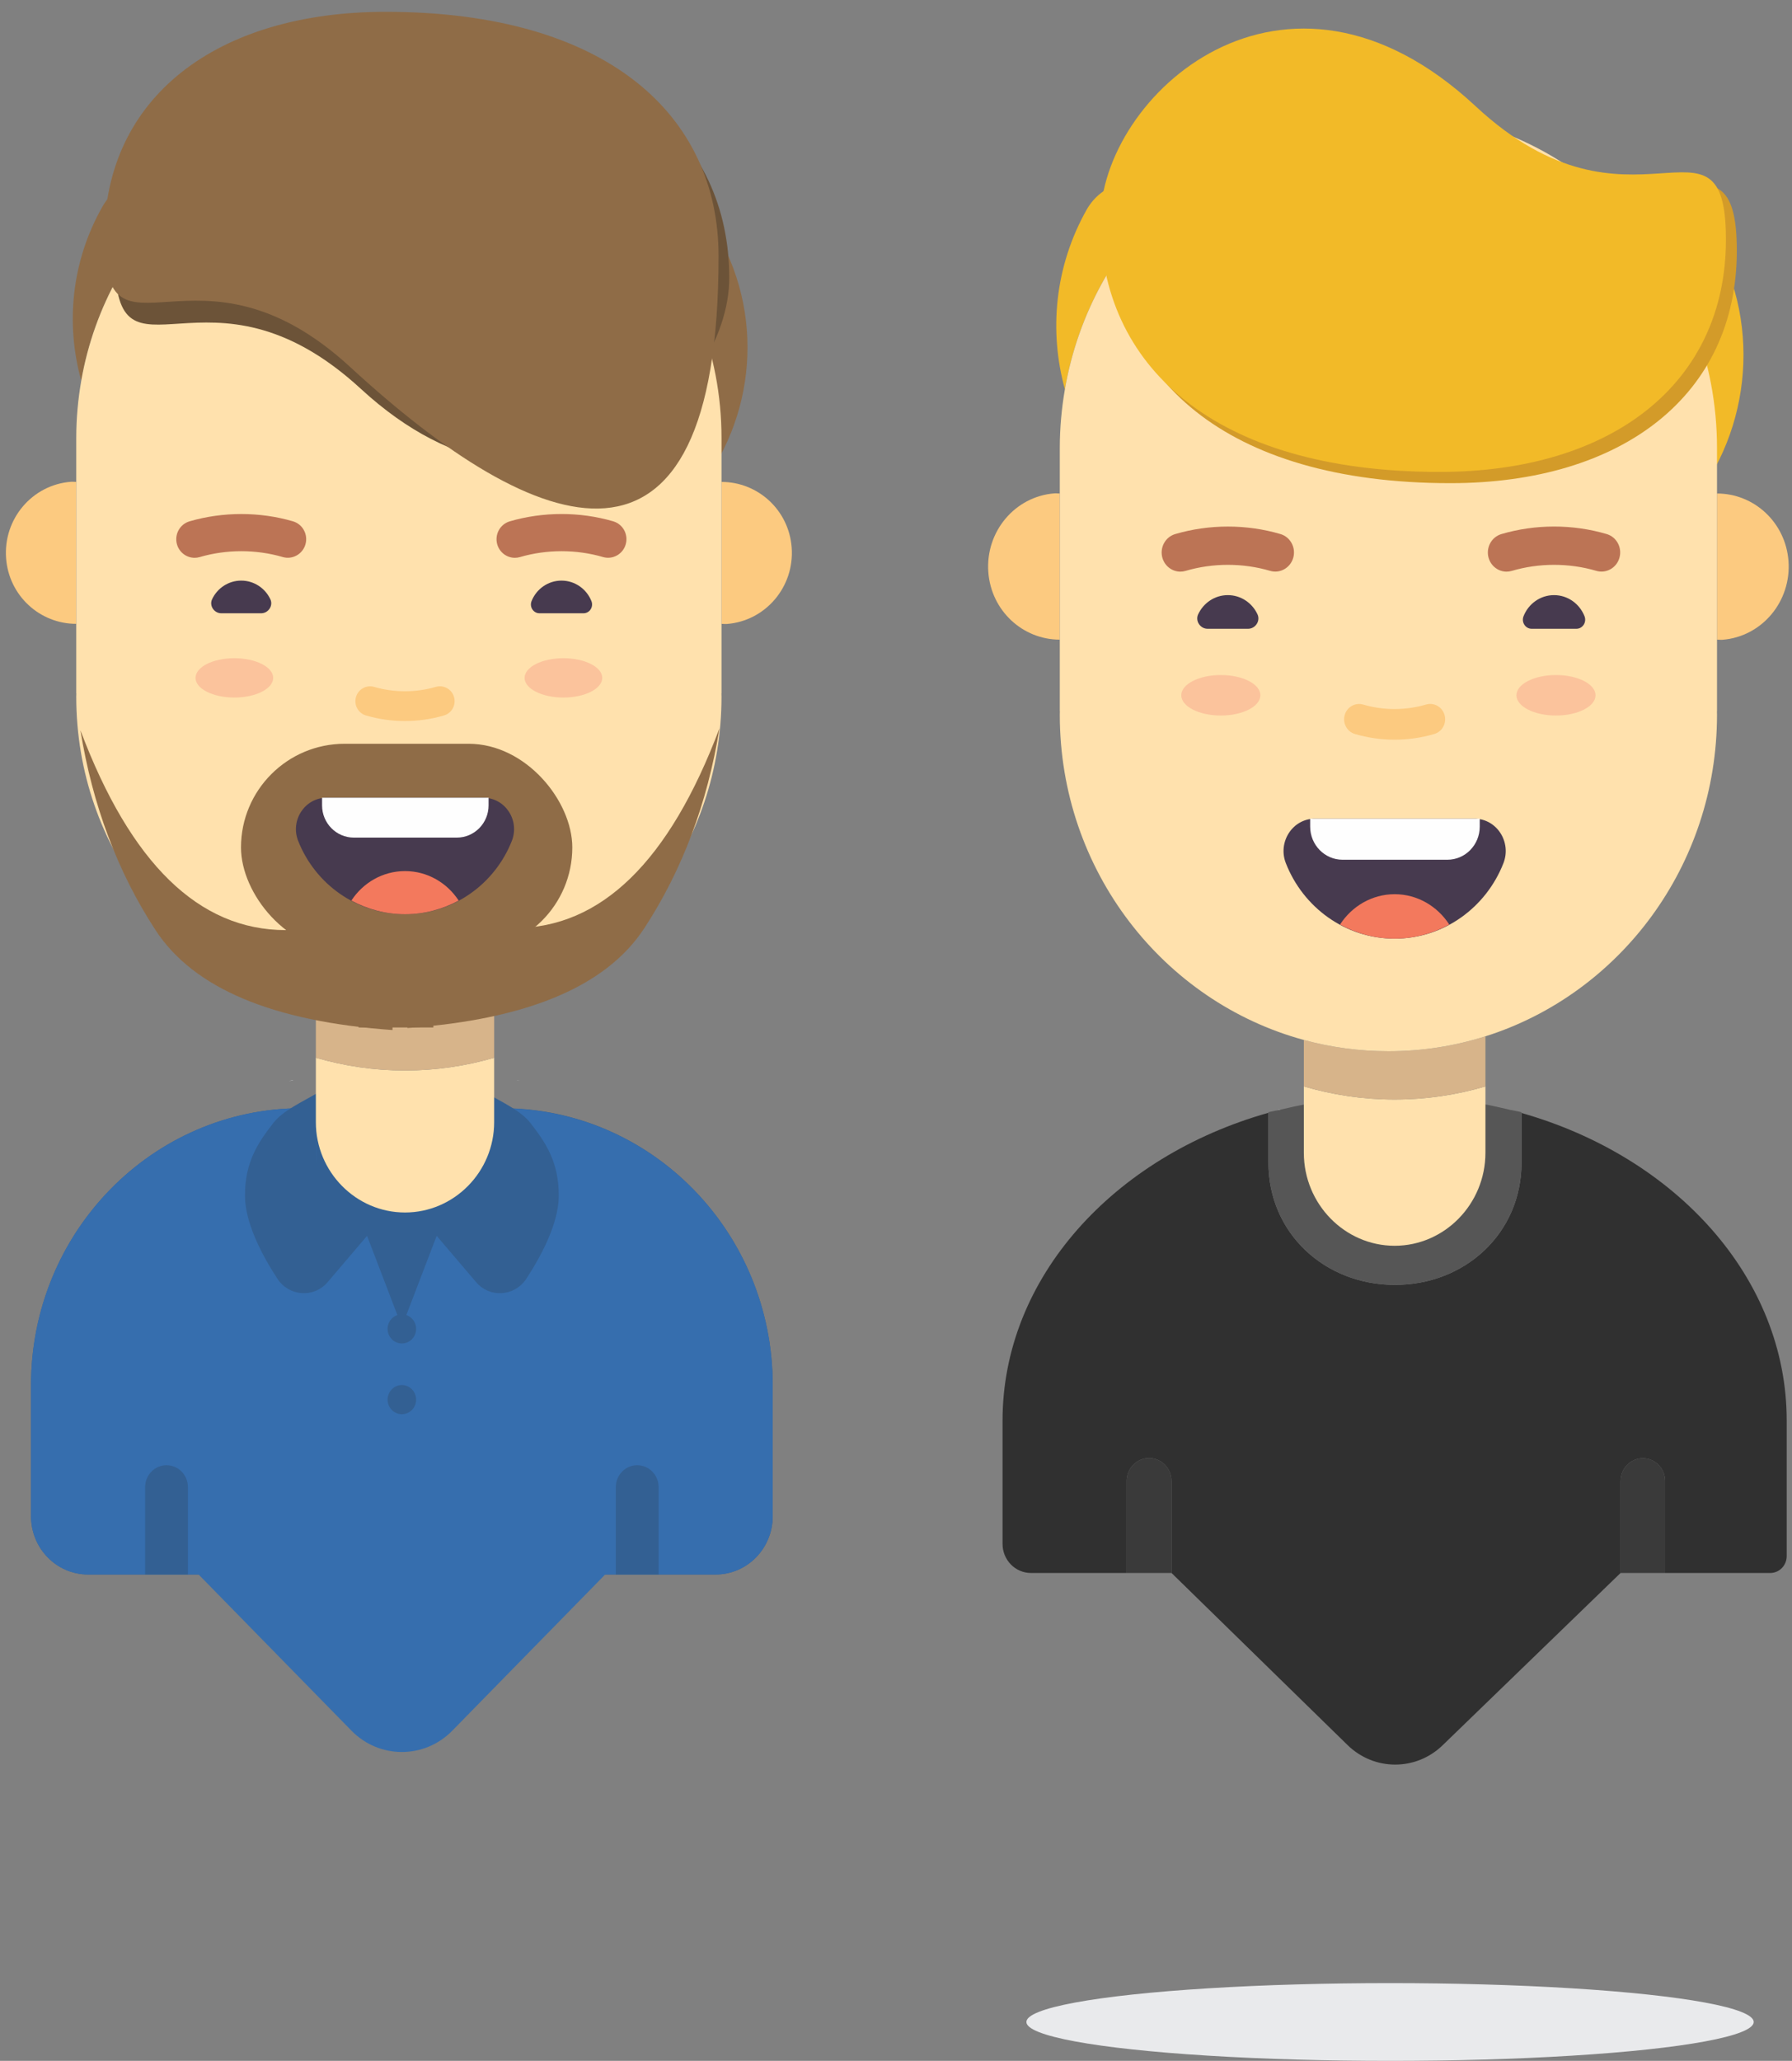 <?xml version="1.0" encoding="UTF-8"?>
<svg width="107px" height="123px" viewBox="0 0 107 123" version="1.1" xmlns="http://www.w3.org/2000/svg" xmlns:xlink="http://www.w3.org/1999/xlink">
    <rect x="0" y="0" width="107" height="123" fill="#808080" stroke="none"/>
    <!-- Generator: Sketch 55.2 (78181) - https://sketchapp.com -->
    <title>Group 89</title>
    <desc>Created with Sketch.</desc>
    <defs>
        <polygon id="path-1" points="0 11.952 25.55 11.952 25.55 0.707 0 0.707 0 11.952"></polygon>
    </defs>
    <g id="Website-" stroke="none" stroke-width="1" fill="none" fill-rule="evenodd">
        <g id="Desktop-HD-Copy-2" transform="translate(-667, -3827)">
            <g id="Group-91-Copy" transform="translate(261, 3798)">
                <g id="Group-89" transform="translate(406, 29)">
                    <g id="Group-12">
                        <g transform="translate(0.351, 0.386)" id="Group-3">
                            <g transform="translate(0, 0.201)">
                                <g id="Group-2" transform="translate(1.276, 64.644)">
                                    <path d="M16.407,0.909 C7.471,0.909 0.226,8.308 0.226,17.434 L0.226,25.261 C0.226,27.183 1.751,28.74 3.632,28.74 L41.105,28.74 C42.986,28.74 44.511,27.183 44.511,25.261 L44.511,17.434 C44.511,8.308 37.266,0.909 28.33,0.909 L16.407,0.909 Z" id="Fill-7" fill="#336093"></path>
                                    <path d="M28.544,0.92 L29.182,8.736 L24.447,8.529 L22.368,13.955 L20.29,8.529 L17.259,8.736 L17.259,0.909 L16.407,0.909 C7.471,0.909 0.226,8.307 0.226,17.434 L0.226,25.261 C0.226,27.182 1.751,28.74 3.632,28.74 L41.105,28.74 C42.986,28.74 44.511,27.182 44.511,25.261 L44.511,17.434 C44.511,8.381 37.38,1.038 28.544,0.92" id="Fill-9" fill="#366EAE"></path>
                                    <g id="Group-13" transform="translate(9.594, 28.034)">
                                        <path d="M9.764,10.027 L0,0.056 L25.55,0.056 L15.786,10.027 C14.122,11.725 11.427,11.725 9.764,10.027" id="Fill-11" fill="#366EAE"></path>
                                        <mask id="mask-2" fill="white">
                                            <use xlink:href="#path-1"></use>
                                        </mask>
                                        <g id="Clip-12"></g>
                                    </g>
                                    <path d="M8.316,22.218 C7.61,22.218 7.039,22.802 7.039,23.522 L7.039,28.741 L9.594,28.741 L9.594,23.522 C9.594,22.802 9.022,22.218 8.316,22.218" id="Fill-18" fill="#292929" opacity="0.2"></path>
                                    <path d="M36.421,22.218 C35.715,22.218 35.143,22.802 35.143,23.522 L35.143,28.741 L37.698,28.741 L37.698,23.522 C37.698,22.802 37.127,22.218 36.421,22.218" id="Fill-20" fill="#292929" opacity="0.2"></path>
                                    <path d="M17.259,3.599 L17.259,0.039 C16.441,0.524 15.274,1.051 14.704,1.779 C13.73,3.02 13,4.166 13,6.127 C13,7.75 14.01,9.669 14.931,11.081 C15.625,12.145 17.114,12.256 17.937,11.291 L20.29,8.529 C20.29,8.529 17.259,6.997 17.259,3.599" id="Fill-59" fill="#336093"></path>
                                    <path d="M27.478,3.599 L27.478,0.039 C28.296,0.524 29.463,1.051 30.033,1.779 C31.007,3.02 31.737,4.166 31.737,6.127 C31.737,7.75 30.727,9.669 29.806,11.081 C29.112,12.145 27.623,12.256 26.8,11.291 L24.447,8.529 C24.447,8.529 27.478,6.997 27.478,3.599" id="Fill-61" fill="#336093"></path>
                                    <path d="M23.22,14.081 C23.22,14.561 22.839,14.951 22.368,14.951 C21.898,14.951 21.517,14.561 21.517,14.081 C21.517,13.601 21.898,13.211 22.368,13.211 C22.839,13.211 23.22,13.601 23.22,14.081" id="Fill-63" fill="#336093"></path>
                                    <path d="M23.22,18.304 C23.22,18.784 22.839,19.173 22.368,19.173 C21.898,19.173 21.517,18.784 21.517,18.304 C21.517,17.823 21.898,17.434 22.368,17.434 C22.839,17.434 23.22,17.823 23.22,18.304" id="Fill-65" fill="#336093"></path>
                                </g>
                                <path d="M17.136,63.87 C17.047,63.892 16.964,63.921 16.875,63.944 C16.961,63.924 17.05,63.909 17.136,63.89 L17.136,63.87 Z" id="Fill-5" fill="#D0D2D3"></path>
                                <path d="M30.528,63.87 L30.528,63.881 C30.578,63.893 30.631,63.903 30.682,63.914 C30.629,63.901 30.58,63.883 30.528,63.87" id="Fill-9" fill="#D0D2D3"></path>
                                <path d="M23.832,48.8 C20.904,48.8 18.509,51.226 18.509,54.19 L18.509,54.619 C18.509,51.655 20.904,49.229 23.832,49.229 C26.759,49.229 29.154,51.655 29.154,54.619 L29.154,54.19 C29.154,51.226 26.759,48.8 23.832,48.8" id="Fill-17" fill="#231F20"></path>
                                <path d="M18.509,62.542 L18.509,63.558 L18.509,63.986 L18.509,66.39 C18.509,69.354 20.904,71.779 23.831,71.779 C26.759,71.779 29.155,69.354 29.155,66.39 L29.155,63.986 L29.155,63.558 L29.155,62.542 C27.463,63.034 25.679,63.303 23.831,63.303 C21.984,63.303 20.2,63.034 18.509,62.542" id="Fill-19" fill="#FFE1AD"></path>
                                <path d="M18.509,59.849 L18.509,62.542 C20.2,63.034 21.984,63.303 23.831,63.303 C25.679,63.303 27.463,63.034 29.155,62.542 L29.155,59.638 C27.356,60.201 25.446,60.504 23.467,60.504 C21.752,60.504 20.091,60.274 18.509,59.849" id="Fill-21" fill="#D7B48A"></path>
                                <path d="M42.73,28.176 L42.73,36.646 C42.838,36.646 42.941,36.662 43.05,36.654 C45.364,36.475 47.097,34.43 46.92,32.087 C46.751,29.854 44.906,28.176 42.73,28.176" id="Fill-23" fill="#FCCA80"></path>
                                <path d="M3.882,28.168 C1.568,28.347 -0.164,30.392 0.013,32.735 C0.181,34.969 2.027,36.646 4.202,36.646 L4.202,28.176 C4.095,28.176 3.991,28.159 3.882,28.168" id="Fill-25" fill="#FCCA80"></path>
                                <path d="M40.816,29.235 C44.611,25.012 45.468,18.631 42.498,13.422 C41.608,11.862 39.639,11.328 38.099,12.228 L35.712,13.624 C38.878,17.1 40.816,21.744 40.816,26.846 L40.816,29.235 Z" id="Fill-27" fill="#8F6C47"></path>
                                <path d="M10.768,10.881 L10.175,10.534 C8.635,9.633 6.665,10.168 5.776,11.727 L5.776,11.727 C3.904,15.01 3.558,18.755 4.501,22.135 C5.278,17.678 7.546,13.745 10.768,10.881" id="Fill-29" fill="#8F6C47"></path>
                                <path d="M42.73,27.933 L42.73,25.544 C42.73,20.441 40.793,15.798 37.626,12.322 C34.106,8.459 29.066,6.037 23.466,6.037 C18.601,6.037 14.159,7.868 10.768,10.881 C7.546,13.745 5.277,17.678 4.501,22.136 C4.308,23.243 4.202,24.381 4.202,25.544 L4.202,28.176 L4.202,36.646 L4.202,40.797 L4.207,40.797 C4.207,40.865 4.202,40.93 4.202,40.997 C4.202,50.035 10.273,57.634 18.509,59.849 C20.091,60.275 21.752,60.504 23.466,60.504 C25.446,60.504 27.356,60.201 29.154,59.639 C37.016,57.182 42.73,49.765 42.73,40.997 C42.73,40.93 42.726,40.865 42.725,40.797 L42.73,40.797 L42.73,36.646 L42.73,28.176 L42.73,27.933 Z" id="Fill-31" fill="#FFE1AD"></path>
                                <path d="M11.27,32.705 C10.793,32.705 10.356,32.389 10.216,31.903 C10.049,31.313 10.385,30.698 10.966,30.528 C12.962,29.948 15.143,29.946 17.138,30.526 C17.719,30.694 18.056,31.31 17.888,31.899 C17.721,32.488 17.111,32.828 16.532,32.659 C14.93,32.193 13.174,32.194 11.574,32.661 C11.472,32.691 11.37,32.705 11.27,32.705" id="Fill-33" fill="#BC7455"></path>
                                <path d="M25.916,41.261 C25.253,41.454 24.553,41.558 23.828,41.558 C23.106,41.558 22.407,41.455 21.747,41.263" id="Fill-35" fill="#FCCA80"></path>
                                <path d="M23.828,42.447 C23.039,42.447 22.257,42.336 21.505,42.116 C21.039,41.981 20.77,41.489 20.904,41.018 C21.037,40.546 21.523,40.276 21.989,40.409 C23.181,40.757 24.479,40.757 25.673,40.408 C26.14,40.274 26.626,40.544 26.759,41.016 C26.893,41.487 26.625,41.979 26.159,42.114 C25.403,42.335 24.619,42.447 23.828,42.447" id="Fill-37" fill="#FCCA80"></path>
                                <path d="M30.393,32.705 C29.916,32.705 29.479,32.389 29.339,31.903 C29.172,31.313 29.508,30.698 30.089,30.528 C32.083,29.947 34.264,29.944 36.26,30.526 C36.843,30.694 37.179,31.31 37.011,31.899 C36.845,32.488 36.235,32.828 35.655,32.659 C34.052,32.193 32.296,32.194 30.697,32.661 C30.595,32.691 30.493,32.705 30.393,32.705" id="Fill-39" fill="#BC7455"></path>
                                <path d="M31.864,36.016 C31.498,36.016 31.251,35.638 31.387,35.292 C31.671,34.574 32.365,34.066 33.175,34.066 C33.986,34.066 34.68,34.574 34.964,35.292 C35.1,35.638 34.854,36.016 34.487,36.016 L31.864,36.016 Z" id="Fill-41" fill="#473A4F"></path>
                                <path d="M12.864,36.016 C12.439,36.016 12.13,35.567 12.313,35.178 C12.623,34.52 13.285,34.066 14.052,34.066 C14.82,34.066 15.482,34.52 15.792,35.178 C15.975,35.567 15.666,36.016 15.241,36.016 L12.864,36.016 Z" id="Fill-43" fill="#473A4F"></path>
                                <rect id="Rectangle-6" fill="#8F6C47" x="14.039" y="43.804" width="19.782" height="12.373" rx="6.187"></rect>
                                <path d="M28.508,47.024 C29.816,47.024 30.695,48.375 30.209,49.605 C29.197,52.167 26.723,53.977 23.832,53.977 C20.94,53.977 18.466,52.167 17.454,49.605 C16.968,48.375 17.847,47.024 19.156,47.024 L28.508,47.024 Z" id="Fill-45" fill="#473A4F"></path>
                                <path d="M35.609,39.871 C35.609,40.519 34.57,41.045 33.29,41.045 C32.01,41.045 30.972,40.519 30.972,39.871 C30.972,39.223 32.01,38.697 33.29,38.697 C34.57,38.697 35.609,39.223 35.609,39.871" id="Fill-47" fill="#FBC39C"></path>
                                <path d="M15.96,39.871 C15.96,40.519 14.922,41.045 13.642,41.045 C12.361,41.045 11.324,40.519 11.324,39.871 C11.324,39.223 12.361,38.697 13.642,38.697 C14.922,38.697 15.96,39.223 15.96,39.871" id="Fill-49" fill="#FBC39C"></path>
                                <path d="M26.924,49.404 L20.778,49.404 C19.73,49.404 18.88,48.543 18.88,47.483 L18.88,47.024 L28.821,47.024 L28.821,47.483 C28.821,48.543 27.972,49.404 26.924,49.404" id="Fill-51" fill="#FEFEFE"></path>
                                <path d="M23.833,51.402 C22.496,51.402 21.318,52.105 20.63,53.162 C21.588,53.675 22.673,53.977 23.833,53.977 C24.992,53.977 26.078,53.675 27.036,53.162 C26.348,52.105 25.169,51.402 23.833,51.402" id="Fill-53" fill="#F3795D"></path>
                                <g id="Group-4-Copy" transform="translate(24.161, 14.887) scale(-1, 1) translate(-24.161, -14.887) translate(4.928, 0)">
                                    <path d="M36.874,13.652 C36.874,21.99 30.194,27.121 20.082,27.121 C6.769,27.121 0.201,20.881 0.201,12.543 C0.201,5.345 10.955,-4.426 22.197,5.922 C31.351,14.348 36.874,5.314 36.874,13.652" id="Fill-57" fill="#6C5338" transform="translate(18.537, 14.272) scale(1, -1) translate(-18.537, -14.272) "></path>
                                    <path d="M20.72,29.767 C7.407,29.767 0.84,23.527 0.84,15.189 C0.84,-5.763 11.593,-1.78 22.835,8.568 C31.989,16.994 37.512,7.96 37.512,16.298 C37.512,24.636 30.833,29.767 20.72,29.767 Z" id="Fill-57" fill="#8F6C47" transform="translate(19.176, 14.943) scale(1, -1) translate(-19.176, -14.943) "></path>
                                </g>
                                <path d="M42.609,42.879 C39.616,50.829 35.533,54.804 30.361,54.804 C25.189,54.804 23.061,55.187 23.976,55.953 L23.976,60.769 C31.144,60.262 35.861,58.273 38.126,54.804 C40.391,51.335 41.885,47.359 42.609,42.879 Z" id="Path-3" fill="#8F6C47"></path>
                                <path d="M4.452,42.999 C7.445,50.949 11.528,54.924 16.7,54.924 C21.872,54.924 24,55.307 23.085,56.073 L23.085,60.889 C15.917,60.382 11.2,58.394 8.935,54.924 C6.67,51.455 5.176,47.48 4.452,42.999 Z" id="Path-3" fill="#8F6C47"></path>
                                <polygon id="Rectangle" fill="#8F6C47" points="21.058 55.526 25.525 55.526 25.525 60.736 21.058 60.736"></polygon>
                            </g>
                        </g>
                    </g>
                    <g id="Group-12-Copy" transform="translate(59, 0)">
                        <g id="Danny">
                            <g>
                                <g>
                                    <g id="boy_1" transform="translate(0, 6.654)">
                                        <path d="M9.613,80.369 C8.872,80.369 8.273,80.983 8.273,81.741 L8.273,87.227 L10.953,87.227 L10.953,81.741 C10.953,80.983 10.353,80.369 9.613,80.369 L9.613,80.369 Z" id="Fill-1" fill="#3A3A3A"></path>
                                        <path d="M39.094,80.379 C38.36,80.379 37.763,80.989 37.763,81.74 L37.763,87.227 L40.424,87.227 L40.424,81.74 C40.424,80.989 39.828,80.379 39.094,80.379" id="Fill-3" fill="#3A3A3A"></path>
                                        <path d="M17.453,59.554 C17.363,59.576 17.278,59.607 17.188,59.63 C17.276,59.609 17.366,59.594 17.453,59.575 L17.453,59.554 Z" id="Fill-5" fill="#D0D2D3"></path>
                                        <path d="M31.851,59.773 L31.851,62.725 C31.851,66.976 28.448,70.04 24.294,70.031 C20.138,70.04 16.736,66.976 16.736,62.725 L16.736,59.761 C7.509,62.366 0.862,69.599 0.862,78.134 L0.862,85.491 C0.862,86.45 1.621,87.227 2.558,87.227 L8.273,87.227 L8.273,81.741 C8.273,80.983 8.873,80.369 9.612,80.369 C10.353,80.369 10.952,80.983 10.952,81.741 L10.952,87.227 L21.461,97.496 C23.048,99.047 25.543,99.053 27.138,97.51 L37.763,87.227 L37.763,81.741 C37.763,80.989 38.36,80.379 39.094,80.379 C39.828,80.379 40.424,80.989 40.424,81.741 L40.424,87.227 L46.701,87.227 C47.244,87.227 47.684,86.776 47.684,86.219 L47.684,78.134 C47.684,69.612 41.057,62.387 31.851,59.773" id="Fill-7" fill="#303030"></path>
                                        <path d="M31.093,59.554 L31.093,59.565 C31.145,59.577 31.199,59.587 31.251,59.599 C31.197,59.586 31.147,59.567 31.093,59.554" id="Fill-9" fill="#D0D2D3"></path>
                                        <path d="M24.293,70.03 C28.448,70.04 31.85,66.976 31.85,62.725 L31.85,59.772 L31.85,59.726 C31.655,59.676 31.449,59.645 31.251,59.599 C31.199,59.587 31.145,59.578 31.094,59.566 C30.571,59.448 30.052,59.323 29.517,59.232 C27.831,59.568 26.095,59.76 24.313,59.76 L24.274,59.76 C22.492,59.76 20.755,59.568 19.07,59.232 C18.521,59.325 17.989,59.452 17.454,59.574 C17.365,59.594 17.276,59.61 17.188,59.631 C17.039,59.665 16.884,59.688 16.736,59.726 L16.736,59.761 L16.736,62.725 C16.736,66.976 20.139,70.04 24.293,70.03" id="Fill-11" fill="#565656"></path>
                                        <path d="M24.273,44.037 C21.292,44.037 18.852,46.534 18.852,49.586 L18.852,50.028 C18.852,46.976 21.292,44.479 24.273,44.479 C27.255,44.479 29.694,46.976 29.694,50.028 L29.694,49.586 C29.694,46.534 27.255,44.037 24.273,44.037" id="Fill-17" fill="#231F20"></path>
                                        <path d="M18.852,58.187 L18.852,59.232 L18.852,59.674 L18.852,62.148 C18.852,65.201 21.292,67.698 24.273,67.698 C27.255,67.698 29.695,65.201 29.695,62.148 L29.695,59.674 L29.695,59.232 L29.695,58.187 C27.972,58.694 26.155,58.97 24.273,58.97 C22.392,58.97 20.574,58.694 18.852,58.187" id="Fill-19" fill="#FFE1AD"></path>
                                        <path d="M18.852,55.413 L18.852,58.187 C20.574,58.693 22.392,58.97 24.273,58.97 C26.155,58.97 27.972,58.693 29.695,58.187 L29.695,55.197 C27.863,55.776 25.918,56.088 23.902,56.088 C22.155,56.088 20.464,55.851 18.852,55.413" id="Fill-21" fill="#D7B48A"></path>
                                        <path d="M43.522,22.8 L43.522,31.522 C43.632,31.522 43.737,31.538 43.848,31.53 C46.205,31.345 47.97,29.239 47.79,26.827 C47.618,24.527 45.738,22.8 43.522,22.8" id="Fill-23" fill="#FCCA80"></path>
                                        <path d="M3.954,22.792 C1.597,22.977 -0.167,25.082 0.013,27.495 C0.184,29.795 2.065,31.522 4.28,31.522 L4.28,22.8 C4.171,22.8 4.065,22.783 3.954,22.792" id="Fill-25" fill="#FCCA80"></path>
                                        <path d="M41.572,23.891 C45.438,19.542 46.311,12.972 43.285,7.608 C42.38,6.002 40.373,5.452 38.805,6.379 L36.374,7.816 C39.599,11.395 41.572,16.177 41.572,21.431 L41.572,23.891 Z" id="Fill-27" fill="#F2BA28"></path>
                                        <path d="M10.968,4.992 L10.363,4.634 C8.795,3.707 6.788,4.258 5.883,5.863 L5.883,5.863 C3.977,9.243 3.624,13.1 4.585,16.58 C5.375,11.991 7.686,7.941 10.968,4.992" id="Fill-29" fill="#F2BA28"></path>
                                        <path d="M43.522,22.55 L43.522,20.09 C43.522,14.836 41.549,10.054 38.323,6.475 C34.738,2.497 29.604,0.004 23.901,0.004 C18.945,0.004 14.422,1.889 10.968,4.992 C7.686,7.941 5.375,11.991 4.585,16.58 C4.388,17.721 4.28,18.892 4.28,20.09 L4.28,22.8 L4.28,31.522 L4.28,35.796 L4.285,35.796 C4.285,35.865 4.28,35.933 4.28,36.002 C4.28,45.308 10.463,53.132 18.852,55.414 C20.464,55.852 22.155,56.088 23.901,56.088 C25.918,56.088 27.864,55.776 29.695,55.197 C37.703,52.667 43.522,45.031 43.522,36.002 C43.522,35.933 43.518,35.865 43.517,35.796 L43.522,35.796 L43.522,31.522 L43.522,22.8 L43.522,22.55 Z" id="Fill-31" fill="#FFE1AD"></path>
                                        <path d="M11.479,27.464 C10.994,27.464 10.548,27.138 10.406,26.638 C10.235,26.031 10.577,25.397 11.169,25.222 C13.203,24.624 15.424,24.623 17.455,25.22 C18.047,25.393 18.39,26.027 18.22,26.634 C18.049,27.24 17.428,27.591 16.838,27.416 C15.207,26.937 13.419,26.938 11.789,27.419 C11.685,27.449 11.581,27.464 11.479,27.464" id="Fill-33" fill="#BC7455"></path>
                                        <path d="M26.397,36.273 C25.721,36.473 25.008,36.58 24.27,36.58 C23.534,36.58 22.823,36.474 22.15,36.276" id="Fill-35" fill="#FCCA80"></path>
                                        <path d="M24.27,37.494 C23.466,37.494 22.67,37.38 21.903,37.154 C21.429,37.015 21.155,36.509 21.292,36.023 C21.427,35.538 21.922,35.26 22.396,35.397 C23.61,35.754 24.932,35.754 26.149,35.395 C26.624,35.257 27.119,35.535 27.255,36.021 C27.392,36.506 27.118,37.013 26.644,37.152 C25.874,37.379 25.075,37.494 24.27,37.494" id="Fill-37" fill="#FCCA80"></path>
                                        <path d="M30.956,27.464 C30.471,27.464 30.025,27.138 29.883,26.638 C29.713,26.031 30.055,25.397 30.647,25.222 C32.678,24.623 34.9,24.621 36.933,25.22 C37.526,25.393 37.868,26.027 37.697,26.634 C37.528,27.24 36.907,27.591 36.316,27.416 C34.683,26.937 32.895,26.938 31.266,27.419 C31.162,27.449 31.059,27.464 30.956,27.464" id="Fill-39" fill="#BC7455"></path>
                                        <g id="Group" transform="translate(12.349, 28.834)" fill="#473A4F">
                                            <path d="M20.106,2.039 C19.732,2.039 19.481,1.649 19.62,1.293 C19.909,0.554 20.616,0.031 21.441,0.031 C22.267,0.031 22.974,0.554 23.263,1.293 C23.402,1.649 23.151,2.039 22.777,2.039 L20.106,2.039 Z" id="Fill-41"></path>
                                            <path d="M0.753,2.039 C0.32,2.039 0.006,1.576 0.193,1.176 C0.508,0.499 1.182,0.031 1.964,0.031 C2.745,0.031 3.42,0.499 3.735,1.176 C3.922,1.576 3.607,2.039 3.174,2.039 L0.753,2.039 Z" id="Fill-43"></path>
                                        </g>
                                        <path d="M29.036,42.208 C30.369,42.208 31.264,43.599 30.769,44.865 C29.738,47.503 27.219,49.367 24.274,49.367 C21.329,49.367 18.809,47.503 17.778,44.865 C17.283,43.599 18.178,42.208 19.511,42.208 L29.036,42.208 Z" id="Fill-45" fill="#473A4F"></path>
                                        <path d="M36.269,34.842 C36.269,35.51 35.211,36.051 33.907,36.051 C32.603,36.051 31.546,35.51 31.546,34.842 C31.546,34.175 32.603,33.634 33.907,33.634 C35.211,33.634 36.269,34.175 36.269,34.842" id="Fill-47" fill="#FBC39C"></path>
                                        <path d="M16.256,34.842 C16.256,35.51 15.199,36.051 13.895,36.051 C12.59,36.051 11.534,35.51 11.534,34.842 C11.534,34.175 12.59,33.634 13.895,33.634 C15.199,33.634 16.256,34.175 16.256,34.842" id="Fill-49" fill="#FBC39C"></path>
                                        <path d="M27.423,44.658 L21.163,44.658 C20.096,44.658 19.23,43.772 19.23,42.68 L19.23,42.208 L29.355,42.208 L29.355,42.68 C29.355,43.772 28.491,44.658 27.423,44.658" id="Fill-51" fill="#FEFEFE"></path>
                                        <path d="M24.275,46.715 C22.913,46.715 21.713,47.44 21.012,48.528 C21.988,49.056 23.094,49.367 24.275,49.367 C25.455,49.367 26.561,49.056 27.537,48.528 C26.836,47.44 25.636,46.715 24.275,46.715" id="Fill-53" fill="#F3795D"></path>
                                    </g>
                                    <g id="Group-4" transform="translate(26.091, 14.969) scale(-1, 1) translate(-26.091, -14.969) translate(5.732, -0)">
                                        <g id="Group-8" transform="translate(20.294, 15.197) scale(-1, -1) translate(-20.294, -15.197) translate(0.636, 0.941)">
                                            <path d="M38.207,13.209 C38.207,21.795 31.404,27.078 21.104,27.078 C7.545,27.078 0.855,20.653 0.855,12.068 C0.855,4.656 11.808,-5.406 23.259,5.25 C32.582,13.926 38.207,4.624 38.207,13.209" id="Fill-57" fill="#D39B29" transform="translate(19.531, 13.847) scale(1, -1) translate(-19.531, -13.847) "></path>
                                            <path d="M37.557,13.88 C37.557,22.465 30.754,27.749 20.454,27.749 C6.895,27.749 0.205,21.324 0.205,12.738 C0.205,5.326 11.158,-4.735 22.609,5.921 C31.932,14.597 37.557,5.294 37.557,13.88" id="Fill-57" fill="#F2BA28" transform="translate(18.881, 14.518) scale(1, -1) translate(-18.881, -14.518) "></path>
                                        </g>
                                    </g>
                                </g>
                                <ellipse id="Oval-Copy" fill="#E9EAEC" cx="24" cy="120.679" rx="21.714" ry="2.321"></ellipse>
                            </g>
                        </g>
                    </g>
                </g>
            </g>
        </g>
    </g>
</svg>